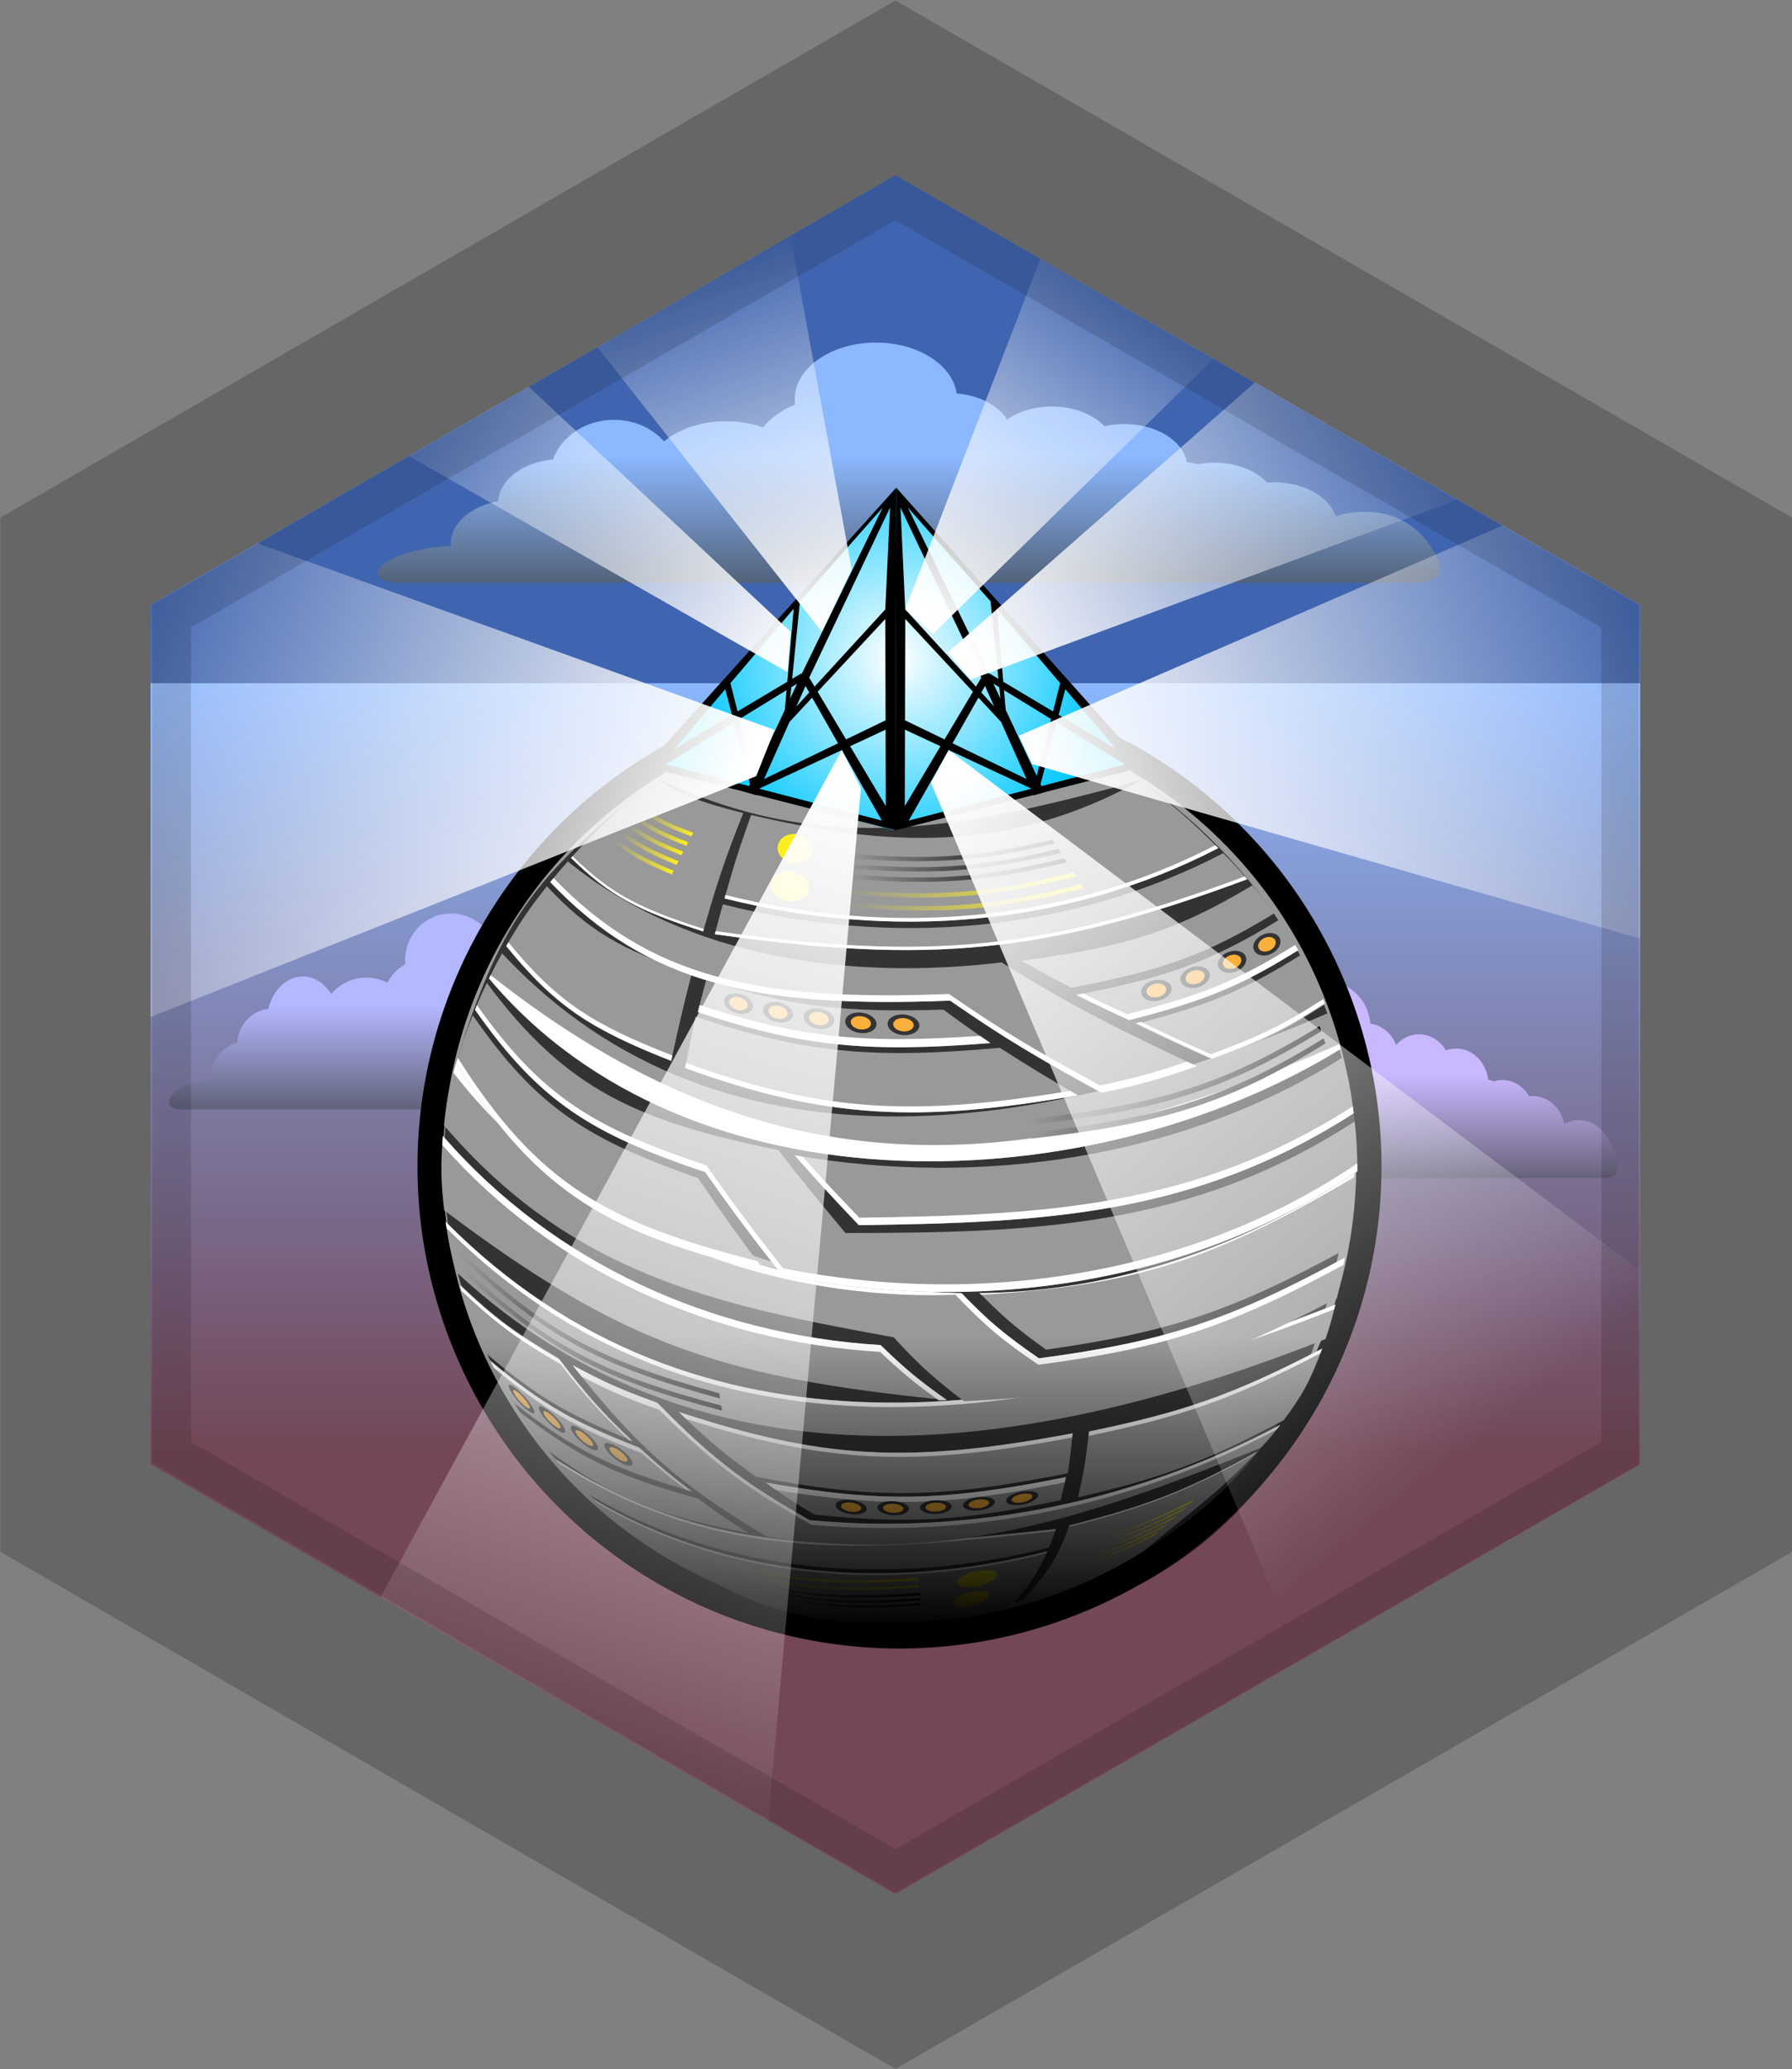 <?xml version="1.0" encoding="utf-8"?>
<!-- Generator: Adobe Illustrator 14.0.0, SVG Export Plug-In . SVG Version: 6.00 Build 43363)  -->
<!DOCTYPE svg PUBLIC "-//W3C//DTD SVG 1.1//EN" "http://www.w3.org/Graphics/SVG/1.1/DTD/svg11.dtd">
<svg version="1.1" id="Layer_1" xmlns="http://www.w3.org/2000/svg" xmlns:xlink="http://www.w3.org/1999/xlink" x="0px" y="0px"
	 width="110.913px" height="128.047px" viewBox="0 0 110.913 128.047" enable-background="new 0 0 110.913 128.047"
	 xml:space="preserve">
<rect x="0" y="0" width="110.913" height="128.047" fill="#808080" stroke="none"/>
<g>
	<polygon fill="#4065B0" points="101.52,90.631 101.52,37.43 55.42,10.831 9.319,37.43 9.319,90.631 55.42,117.23 	"/>
</g>
<linearGradient id="SVGID_1_" gradientUnits="userSpaceOnUse" x1="55.419" y1="41.531" x2="55.419" y2="89.805">
	<stop  offset="0" style="stop-color:#8BB8FF"/>
	<stop  offset="1" style="stop-color:#734757"/>
</linearGradient>
<polygon fill="url(#SVGID_1_)" points="9.319,42.281 9.319,90.631 55.42,117.23 101.52,90.631 101.52,42.281 "/>
<g>
	<linearGradient id="SVGID_2_" gradientUnits="userSpaceOnUse" x1="56.246" y1="28.191" x2="56.246" y2="40.136">
		<stop  offset="0" style="stop-color:#8BB8FF"/>
		<stop  offset="1" style="stop-color:#363636"/>
	</linearGradient>
	<path fill="url(#SVGID_2_)" d="M24.915,36.073h62.599c2.314,0,1.525-1.433,1.272-1.875c-0.833-1.458-2.19-2.526-4.346-2.526
		c-0.635,0-1.229,0.108-1.759,0.295c-0.002,0-0.004,0-0.005-0.001c-0.398-1.213-1.948-2.119-3.804-2.119
		c-0.151,0-0.298,0.007-0.445,0.019c-0.698-0.744-1.898-1.235-3.266-1.235c-0.357,0-0.703,0.037-1.032,0.1
		c-0.214-0.059-0.438-0.105-0.669-0.136c-0.262-1.331-1.891-2.357-3.864-2.357c-0.433,0-0.848,0.051-1.237,0.142
		c-0.699-0.738-1.896-1.225-3.257-1.225c-1.082,0-2.063,0.309-2.771,0.808c-0.544-0.869-1.716-1.501-3.117-1.616
		c-0.263-1.769-2.401-3.148-5-3.148c-2.777,0-5.029,1.576-5.029,3.519c0,0.109,0.01,0.217,0.023,0.324
		c-0.836,0.33-1.522,0.821-1.975,1.414c-0.688-0.249-1.468-0.391-2.297-0.391c-1.539,0-2.914,0.485-3.837,1.247
		c-0.725-0.812-1.841-1.333-3.097-1.333c-1.769,0-3.266,1.033-3.771,2.458c-1.861,0.167-3.311,1.25-3.397,2.583
		c-1.688,0.302-2.938,1.37-2.938,2.645c0,0.04,0.006,0.079,0.009,0.118C23.41,34.031,21.953,36.115,24.915,36.073z"/>
	<linearGradient id="SVGID_3_" gradientUnits="userSpaceOnUse" x1="29.078" y1="62.232" x2="29.078" y2="71.969">
		<stop  offset="0" style="stop-color:#B3B8FF"/>
		<stop  offset="1" style="stop-color:#363636"/>
	</linearGradient>
	<path fill="url(#SVGID_3_)" d="M11.328,68.656h35.466c1.311,0,0.863-1.168,0.721-1.527c-0.473-1.189-1.241-2.061-2.463-2.061
		c-0.359,0-0.696,0.09-0.996,0.24c-0.001,0-0.002,0-0.002,0c-0.227-0.989-1.104-1.728-2.155-1.728c-0.086,0-0.169,0.007-0.253,0.016
		c-0.395-0.606-1.075-1.007-1.85-1.007c-0.203,0-0.398,0.029-0.585,0.081c-0.122-0.048-0.247-0.085-0.38-0.11
		c-0.147-1.085-1.07-1.922-2.188-1.922c-0.245,0-0.48,0.043-0.701,0.116c-0.396-0.601-1.073-0.998-1.845-0.998
		c-0.613,0-1.169,0.252-1.57,0.658c-0.309-0.708-0.972-1.224-1.766-1.317c-0.148-1.441-1.361-2.566-2.832-2.566
		c-1.574,0-2.85,1.284-2.85,2.869c0,0.088,0.005,0.176,0.013,0.264c-0.474,0.269-0.862,0.668-1.118,1.152
		c-0.391-0.203-0.832-0.318-1.302-0.318c-0.872,0-1.651,0.395-2.174,1.016c-0.411-0.662-1.043-1.087-1.755-1.087
		c-1.002,0-1.85,0.843-2.137,2.003c-1.055,0.137-1.875,1.019-1.924,2.105c-0.957,0.246-1.666,1.117-1.666,2.156
		c0,0.033,0.004,0.064,0.006,0.096C10.476,66.992,9.649,68.691,11.328,68.656z"/>
	<linearGradient id="SVGID_4_" gradientUnits="userSpaceOnUse" x1="83.3" y1="66.481" x2="83.3" y2="76.219">
		<stop  offset="0" style="stop-color:#C9B8FF"/>
		<stop  offset="1" style="stop-color:#363636"/>
	</linearGradient>
	<path fill="url(#SVGID_4_)" d="M67.27,72.906h32.028c1.185,0,0.781-1.168,0.652-1.527c-0.427-1.189-1.121-2.061-2.224-2.061
		c-0.325,0-0.63,0.09-0.9,0.24c-0.001,0-0.002,0-0.002,0c-0.204-0.988-0.997-1.727-1.946-1.727c-0.077,0-0.152,0.006-0.229,0.016
		c-0.356-0.607-0.971-1.008-1.67-1.008c-0.183,0-0.36,0.029-0.528,0.082c-0.109-0.049-0.225-0.086-0.343-0.111
		c-0.134-1.084-0.968-1.922-1.977-1.922c-0.222,0-0.435,0.043-0.634,0.117c-0.357-0.602-0.97-0.999-1.666-0.999
		c-0.554,0-1.056,0.252-1.418,0.659c-0.278-0.709-0.878-1.225-1.595-1.318c-0.134-1.441-1.229-2.566-2.559-2.566
		c-1.421,0-2.573,1.284-2.573,2.869c0,0.088,0.005,0.176,0.013,0.264c-0.427,0.269-0.778,0.668-1.011,1.152
		c-0.352-0.203-0.751-0.318-1.176-0.318c-0.787,0-1.49,0.395-1.963,1.016c-0.37-0.662-0.941-1.086-1.584-1.086
		c-0.904,0-1.671,0.842-1.93,2.002c-0.953,0.137-1.693,1.02-1.738,2.105c-0.863,0.246-1.504,1.117-1.504,2.156
		c0,0.033,0.003,0.064,0.005,0.096C66.5,71.242,65.754,72.941,67.27,72.906z"/>
	<circle cx="55.673" cy="72.184" r="29.834"/>
	<g>
		<circle fill="#999999" cx="55.673" cy="72.096" r="28.269"/>
		<g>
			<g>
				<path fill="#333333" d="M70.701,96.039c-8.652,4.747-19.082,5.626-27.954,1.016c-11.072-5.99-17.587-18.771-14.523-31.262
					c14.438,18.749,36.952,14.926,55.633,6.453C81.886,83.086,80.682,89.816,70.701,96.039z"/>
				<path fill="#999999" d="M65.65,92.836c-6.199,1.311-9.371,1.476-15.234,0.899c-1.187-0.71-1.8-1.104-3.033-1.987
					c7.042,1.236,10.965,1.192,18.589-0.338C65.85,92.011,65.788,92.293,65.65,92.836z"/>
				<path fill="#FFFFFF" d="M65.906,91.733c0.027-0.128,0.041-0.192,0.067-0.323c-7.624,1.53-11.549,1.574-18.591,0.338
					c0.269,0.192,0.403,0.287,0.67,0.471C54.841,93.292,58.598,93.216,65.906,91.733z"/>
				<path fill="#999999" d="M62.771,99.186c-9.008,2.186-14.37,1.439-20.024-2.131c-2.408-1.146-3.695-2.048-6.047-4.281
					c8.479,5.024,18.704,5.621,28.124,3.225C64.235,97.298,63.859,97.883,62.771,99.186z"/>
				<path fill="#FFFFFF" d="M64.767,96.126c-9.315,2.383-19.43,1.81-27.832-3.132c-0.094-0.087-0.141-0.132-0.234-0.221
					c8.479,5.024,18.704,5.621,28.124,3.225C64.801,96.05,64.791,96.074,64.767,96.126z"/>
				<path fill="#999999" d="M64.921,95.774c-9.599,2.424-20.01,1.777-28.619-3.387c-0.794-0.783-1.184-1.204-1.932-2.091
					c10.183,6.549,19.551,5.54,30.979,4.328C65.197,95.1,65.112,95.327,64.921,95.774z"/>
				<path fill="#FFFFFF" d="M65.309,94.748c-11.333,1.221-20.623,2.235-30.744-4.221c-0.078-0.091-0.117-0.139-0.194-0.23
					c10.183,6.549,19.551,5.54,30.979,4.328C65.333,94.674,65.325,94.699,65.309,94.748z"/>
				<path fill="#999999" d="M82.041,82.868c-17.875,7.063-38.294,10.298-53.825-4.169c-0.325-1.213-0.456-1.831-0.634-3.09
					c15.523,15.639,36.663,12.459,55.069,5.124C82.43,81.645,82.311,82.069,82.041,82.868z"/>
				<path fill="#FFFFFF" d="M82.579,81.022c-18.352,7.298-39.4,10.479-54.937-5.011c-0.025-0.16-0.038-0.241-0.061-0.402
					c15.523,15.639,36.663,12.459,55.069,5.124C82.623,80.851,82.608,80.907,82.579,81.022z"/>
				<path fill="#999999" d="M46.338,94.874c-5.648-1.086-8.278-2.125-12.386-5.081c-0.734-0.908-1.087-1.39-1.752-2.389
					c3.732,2.877,6.035,3.956,11.013,5.339C44.486,93.688,45.117,94.113,46.338,94.874z"/>
				<path fill="#999999" d="M42.837,92.303c-4.972-1.435-7.271-2.538-11.006-5.463c-0.646-1.018-0.949-1.55-1.502-2.645
					c3.208,2.698,5.112,3.782,9.237,5.391C40.872,90.778,41.533,91.319,42.837,92.303z"/>
				<path fill="#FFFFFF" d="M42.458,92.191c0.151,0.045,0.228,0.069,0.379,0.113c-1.305-0.983-1.966-1.526-3.271-2.719
					c-4.125-1.608-6.03-2.692-9.237-5.391c0.094,0.186,0.141,0.276,0.237,0.46c3.186,2.646,5.076,3.71,9.171,5.282
					C40.825,90.911,41.372,91.362,42.458,92.191z"/>
				<path fill="#999999" d="M39.125,89.152c-4.013-1.624-5.867-2.703-9.002-5.369c-0.807-1.658-1.155-2.529-1.694-4.328
					c2.221,2.107,3.469,3.027,6.153,4.597C36.31,86.33,37.247,87.348,39.125,89.152z"/>
				<path fill="#FFFFFF" d="M38.891,89.098c0.104,0.043,0.154,0.066,0.258,0.108c-1.879-1.801-2.817-2.817-4.547-5.092
					c-2.683-1.565-3.93-2.484-6.15-4.587c0.044,0.146,0.066,0.216,0.112,0.36c2.215,2.079,3.458,2.986,6.133,4.533
					C36.301,86.493,37.162,87.427,38.891,89.098z"/>
				<path fill="#999999" d="M58.609,86.645c-13.846-1.386-20.026-3.386-31.117-11.747c-0.203-1.807-0.228-2.731-0.078-4.602
					c6.868,7.916,16.702,12.313,27.092,12.943C56.096,84.785,56.94,85.463,58.609,86.645z"/>
				<path fill="#FFFFFF" d="M58.104,86.657c0.201-0.003,0.303-0.008,0.505-0.013c-1.669-1.182-2.514-1.859-4.104-3.405
					c-10.39-0.631-20.224-5.027-27.092-12.943c-0.018,0.223-0.026,0.334-0.039,0.556c6.908,7.849,16.738,12.186,27.101,12.81
					C55.89,85.002,56.632,85.6,58.104,86.657z"/>
				<path fill="#999999" d="M82.749,80.33c-8.894,4.697-13.829,5.947-23.084,6.384c-1.776-1.352-2.682-2.141-4.354-3.958
					c-11.24-2.026-20.007-3.967-27.834-13.118c0.166-1.526,0.31-2.298,0.748-3.845c7.324,9.585,19.073,14.295,30.967,13.895
					c1.936,2.046,3.01,2.919,5.112,4.37c7.66-1.021,11.62-2.254,18.925-6.228C83.058,78.9,82.963,79.396,82.749,80.33z"/>
				<path fill="#FFFFFF" d="M64.304,84.058c-2.103-1.451-3.177-2.324-5.112-4.37c-11.894,0.4-23.644-4.31-30.967-13.895
					c-0.067,0.239-0.1,0.36-0.161,0.599c7.408,9.503,19.187,14.146,31.067,13.734c1.954,2.034,3.033,2.898,5.138,4.331
					c7.645-1.016,11.595-2.238,18.885-6.18c0.03-0.178,0.046-0.266,0.075-0.447C75.924,81.804,71.964,83.036,64.304,84.058z"/>
				<path fill="#999999" d="M70.701,96.039c-2.797,1.621-4.328,2.213-7.392,3.012c1.674-1.901,2.152-2.674,2.882-4.656
					c4.753-1.197,7.148-2.099,11.623-4.553C75.624,92.156,74.254,93.143,70.701,96.039z"/>
				<path fill="#FFFFFF" d="M77.705,89.954c-4.445,2.443-6.824,3.342-11.549,4.537c0.015-0.039,0.021-0.058,0.035-0.097
					c4.753-1.197,7.148-2.099,11.623-4.553C77.771,89.888,77.749,89.908,77.705,89.954z"/>
				<path fill="#999999" d="M79.464,87.88c-4.922,2.619-7.544,3.567-12.749,4.785c0.347-1.413,0.46-2.189,0.694-4.079
					c5.872-1.217,8.842-2.234,14.424-5.13C81.079,85.495,80.619,86.314,79.464,87.88z"/>
				<path fill="#FFFFFF" d="M81.72,83.752c-5.552,2.879-8.504,3.893-14.346,5.109c0.014-0.108,0.021-0.164,0.035-0.275
					c5.872-1.217,8.842-2.234,14.424-5.13C81.789,83.575,81.766,83.635,81.72,83.752z"/>
				<path fill="#999999" d="M83.312,77.289c-7.169,3.931-11.046,5.165-18.566,6.232c-1.835-1.317-2.765-2.093-4.471-3.877
					c9.428-0.489,14.498-1.949,23.583-7.398C83.685,74.497,83.579,75.49,83.312,77.289z"/>
				<path fill="#FFFFFF" d="M60.274,79.645c0.177,0.196,0.267,0.292,0.445,0.482c9.247-0.565,14.191-2.002,23.088-7.273
					c0.02-0.24,0.031-0.361,0.05-0.607C74.772,77.695,69.702,79.155,60.274,79.645z"/>
				<path fill="#999999" d="M66.093,91.168c-7.926,1.591-12.012,1.611-19.294,0.223c-1.92-1.384-2.905-2.18-4.787-4.014
					c8.897,2.923,14.204,3.229,24.378,1.324C66.278,89.777,66.223,90.263,66.093,91.168z"/>
				<path fill="#FFFFFF" d="M42.012,87.377c0.182,0.178,0.273,0.262,0.457,0.435c8.753,2.75,13.938,3.021,23.893,1.148
					c0.011-0.103,0.018-0.154,0.028-0.259C56.216,90.605,50.909,90.3,42.012,87.377z"/>
				<path fill="#999999" d="M78.041,89.598C67.588,93.81,58.96,96.82,47.478,95.108c-4.636-2.813-7.5-4.82-12.038-10.626
					c1.995,1.074,3.05,1.541,5.24,2.326c3.701,3.784,5.788,5.178,9.422,7.264c10.074,0.952,20.207-1.158,29.141-5.898
					C78.795,88.757,78.556,89.039,78.041,89.598z"/>
				<path fill="#FFFFFF" d="M50.103,94.072c-3.635-2.086-5.722-3.479-9.422-7.264c-2.19-0.785-3.245-1.252-5.24-2.326
					c0.222,0.283,0.333,0.427,0.558,0.702c1.837,0.944,2.803,1.355,4.801,2.061c3.731,3.723,5.818,5.083,9.43,7.117
					c9.961,0.9,19.97-1.21,28.794-5.908c0.089-0.111,0.133-0.167,0.22-0.28C70.31,92.914,60.177,95.024,50.103,94.072z"/>
				<path fill="#FCEE21" d="M61.706,97.502c0.089-0.277-0.429-0.396-1.139-0.287s-1.29,0.403-1.313,0.674s0.465,0.417,1.108,0.314
					S61.617,97.779,61.706,97.502z"/>
				<path fill="#FCEE21" d="M61.184,98.779c0.134-0.268-0.279-0.387-0.902-0.287s-1.162,0.372-1.225,0.624s0.317,0.399,0.869,0.315
					S61.05,99.047,61.184,98.779z"/>
				<linearGradient id="SVGID_5_" gradientUnits="userSpaceOnUse" x1="43.804" y1="97.141" x2="56.826" y2="97.141">
					<stop  offset="0" style="stop-color:#999999"/>
					<stop  offset="1" style="stop-color:#FCEE21"/>
				</linearGradient>
				<path fill="url(#SVGID_5_)" d="M44.003,96.523c4.61,1.365,7.331,1.648,12.823,1.277c-0.011-0.059-0.015-0.089-0.025-0.148
					c-5.566,0.368-8.324,0.077-12.997-1.32C43.884,96.409,43.923,96.448,44.003,96.523z"/>
				<linearGradient id="SVGID_6_" gradientUnits="userSpaceOnUse" x1="68.686" y1="93.975" x2="73.903" y2="93.975">
					<stop  offset="0" style="stop-color:#999999"/>
					<stop  offset="1" style="stop-color:#FCEE21"/>
				</linearGradient>
				<path fill="url(#SVGID_6_)" d="M68.686,95.144c2.04-0.724,3.049-1.152,5.016-2.146c0.08-0.076,0.123-0.116,0.202-0.191
					c-1.995,1.004-3.018,1.437-5.086,2.168C68.766,95.041,68.738,95.077,68.686,95.144z"/>
				<linearGradient id="SVGID_7_" gradientUnits="userSpaceOnUse" x1="68.337" y1="94.433" x2="73.384" y2="94.433">
					<stop  offset="0" style="stop-color:#999999"/>
					<stop  offset="1" style="stop-color:#FCEE21"/>
				</linearGradient>
				<path fill="url(#SVGID_7_)" d="M68.337,95.57c1.968-0.704,2.944-1.12,4.84-2.084c0.084-0.077,0.124-0.115,0.207-0.191
					c-1.924,0.976-2.912,1.396-4.908,2.107C68.421,95.469,68.393,95.504,68.337,95.57z"/>
				<linearGradient id="SVGID_8_" gradientUnits="userSpaceOnUse" x1="67.974" y1="94.893" x2="72.847" y2="94.893">
					<stop  offset="0" style="stop-color:#999999"/>
					<stop  offset="1" style="stop-color:#FCEE21"/>
				</linearGradient>
				<path fill="url(#SVGID_8_)" d="M67.974,95.996c1.895-0.682,2.832-1.083,4.654-2.015c0.088-0.078,0.133-0.115,0.219-0.193
					c-1.851,0.944-2.806,1.352-4.729,2.042C68.061,95.897,68.032,95.929,67.974,95.996z"/>
				<linearGradient id="SVGID_9_" gradientUnits="userSpaceOnUse" x1="67.587" y1="95.361" x2="72.277" y2="95.361">
					<stop  offset="0" style="stop-color:#999999"/>
					<stop  offset="1" style="stop-color:#FCEE21"/>
				</linearGradient>
				<path fill="url(#SVGID_9_)" d="M67.587,96.433c1.819-0.656,2.719-1.046,4.466-1.943c0.092-0.08,0.135-0.119,0.225-0.198
					c-1.776,0.911-2.69,1.302-4.539,1.969C67.678,96.327,67.649,96.364,67.587,96.433z"/>
				<linearGradient id="SVGID_10_" gradientUnits="userSpaceOnUse" x1="67.178" y1="95.836" x2="71.689" y2="95.836">
					<stop  offset="0" style="stop-color:#999999"/>
					<stop  offset="1" style="stop-color:#FCEE21"/>
				</linearGradient>
				<path fill="url(#SVGID_10_)" d="M67.178,96.869c1.742-0.629,2.604-1,4.274-1.86c0.096-0.082,0.142-0.125,0.236-0.206
					c-1.7,0.876-2.579,1.254-4.352,1.895C67.272,96.766,67.243,96.8,67.178,96.869z"/>
				<linearGradient id="SVGID_11_" gradientUnits="userSpaceOnUse" x1="44.391" y1="97.627" x2="56.895" y2="97.627">
					<stop  offset="0" style="stop-color:#999999"/>
					<stop  offset="1" style="stop-color:#FCEE21"/>
				</linearGradient>
				<path fill="url(#SVGID_11_)" d="M44.592,97.053c4.419,1.278,7.033,1.541,12.304,1.168c-0.009-0.057-0.013-0.081-0.021-0.139
					c-5.347,0.374-7.998,0.103-12.483-1.204C44.471,96.95,44.512,96.982,44.592,97.053z"/>
				<linearGradient id="SVGID_12_" gradientUnits="userSpaceOnUse" x1="45.109" y1="98.182" x2="56.956" y2="98.182">
					<stop  offset="0" style="stop-color:#999999"/>
					<stop  offset="1" style="stop-color:#000000"/>
				</linearGradient>
				<path fill="url(#SVGID_12_)" d="M45.309,97.653c4.179,1.184,6.656,1.426,11.647,1.063c-0.006-0.054-0.006-0.081-0.013-0.136
					c-5.07,0.367-7.587,0.119-11.834-1.089C45.189,97.557,45.229,97.59,45.309,97.653z"/>
				<linearGradient id="SVGID_13_" gradientUnits="userSpaceOnUse" x1="45.585" y1="98.524" x2="56.982" y2="98.524">
					<stop  offset="0" style="stop-color:#999999"/>
					<stop  offset="1" style="stop-color:#000000"/>
				</linearGradient>
				<path fill="url(#SVGID_13_)" d="M45.784,98.021c4.014,1.128,6.397,1.36,11.199,1.012c-0.004-0.053-0.004-0.08-0.008-0.133
					c-4.881,0.355-7.306,0.118-11.39-1.032C45.665,97.929,45.705,97.961,45.784,98.021z"/>
				<linearGradient id="SVGID_14_" gradientUnits="userSpaceOnUse" x1="46.058" y1="98.85" x2="56.998" y2="98.85">
					<stop  offset="0" style="stop-color:#999999"/>
					<stop  offset="1" style="stop-color:#000000"/>
				</linearGradient>
				<path fill="url(#SVGID_14_)" d="M46.254,98.359c3.846,1.081,6.136,1.31,10.744,0.983c-0.001-0.051-0.002-0.076-0.004-0.128
					c-4.689,0.336-7.02,0.106-10.937-0.994C46.136,98.277,46.176,98.305,46.254,98.359z"/>
				<linearGradient id="SVGID_15_" gradientUnits="userSpaceOnUse" x1="28.605" y1="82.822" x2="44.696" y2="82.822">
					<stop  offset="0" style="stop-color:#999999"/>
					<stop  offset="1" style="stop-color:#000000"/>
				</linearGradient>
				<path fill="url(#SVGID_15_)" d="M28.706,78.771c5.259,4.88,8.67,6.606,15.99,8.529c-0.023-0.124-0.034-0.188-0.056-0.314
					c-7.345-1.954-10.767-3.701-16.036-8.642C28.645,78.516,28.664,78.602,28.706,78.771z"/>
				<linearGradient id="SVGID_16_" gradientUnits="userSpaceOnUse" x1="28.388" y1="81.93" x2="44.569" y2="81.93">
					<stop  offset="0" style="stop-color:#999999"/>
					<stop  offset="1" style="stop-color:#000000"/>
				</linearGradient>
				<path fill="url(#SVGID_16_)" d="M28.475,77.746c5.281,5.025,8.716,6.803,16.094,8.8c-0.02-0.128-0.029-0.19-0.047-0.319
					c-7.4-2.027-10.845-3.827-16.134-8.912C28.421,77.488,28.439,77.573,28.475,77.746z"/>
				<path fill="#333333" d="M31.611,86.097c0.241,0.415,0.735,0.966,1.102,1.228l0,0c0.367,0.262,0.478,0.151,0.247-0.245l0,0
					c-0.23-0.396-0.725-0.943-1.102-1.224l0,0C31.481,85.575,31.37,85.682,31.611,86.097L31.611,86.097z"/>
				<path fill="#FBB03B" d="M31.844,86.275c0.155,0.267,0.475,0.623,0.713,0.795l0,0c0.239,0.172,0.311,0.102,0.16-0.157l0,0
					c-0.151-0.259-0.471-0.614-0.714-0.794l0,0C31.76,85.939,31.688,86.009,31.844,86.275L31.844,86.275z"/>
				<path fill="#333333" d="M33.452,87.411c0.227,0.39,0.729,0.899,1.121,1.136l0,0c0.391,0.236,0.534,0.123,0.318-0.249l0,0
					c-0.216-0.372-0.718-0.878-1.12-1.132l0,0C33.368,86.912,33.225,87.021,33.452,87.411L33.452,87.411z"/>
				<path fill="#FBB03B" d="M33.701,87.573c0.146,0.25,0.471,0.578,0.726,0.733l0,0c0.255,0.155,0.346,0.083,0.205-0.16l0,0
					c-0.141-0.243-0.465-0.57-0.725-0.732l0,0C33.648,87.252,33.555,87.323,33.701,87.573L33.701,87.573z"/>
				<path fill="#333333" d="M35.414,88.596c0.211,0.366,0.719,0.835,1.132,1.046l0,0c0.414,0.211,0.588,0.098,0.388-0.252l0,0
					c-0.2-0.35-0.708-0.816-1.133-1.043l0,0C35.376,88.12,35.202,88.229,35.414,88.596L35.414,88.596z"/>
				<path fill="#FBB03B" d="M35.678,88.739c0.136,0.235,0.464,0.541,0.733,0.68l0,0c0.27,0.139,0.382,0.065,0.251-0.163l0,0
					c-0.131-0.229-0.459-0.53-0.734-0.676l0,0C35.654,88.435,35.542,88.504,35.678,88.739L35.678,88.739z"/>
				<path fill="#333333" d="M37.485,89.652c0.195,0.345,0.706,0.776,1.14,0.961l0,0c0.434,0.185,0.639,0.064,0.457-0.265l0,0
					c-0.183-0.329-0.693-0.757-1.14-0.956l0,0C37.495,89.193,37.29,89.308,37.485,89.652L37.485,89.652z"/>
				<path fill="#FBB03B" d="M37.763,89.78c0.125,0.222,0.457,0.5,0.739,0.621l0,0c0.283,0.121,0.415,0.046,0.295-0.169l0,0
					c-0.12-0.215-0.451-0.491-0.739-0.619l0,0C37.77,89.485,37.638,89.559,37.763,89.78L37.763,89.78z"/>
				<path fill="#333333" d="M51.727,93.212c0.08,0.252,0.566,0.48,1.085,0.505l0,0c0.519,0.024,0.888-0.157,0.824-0.402l0,0
					c-0.064-0.245-0.551-0.467-1.086-0.498l0,0C52.015,92.785,51.646,92.96,51.727,93.212L51.727,93.212z"/>
				<path fill="#FBB03B" d="M52.062,93.236c0.05,0.162,0.365,0.31,0.703,0.326l0,0c0.338,0.017,0.577-0.101,0.534-0.261l0,0
					c-0.043-0.16-0.359-0.302-0.704-0.321l0,0C52.249,92.961,52.012,93.074,52.062,93.236L52.062,93.236z"/>
				<path fill="#333333" d="M54.317,93.333c0.059,0.243,0.529,0.441,1.056,0.438l0,0c0.526-0.003,0.921-0.199,0.879-0.437l0,0
					c-0.042-0.237-0.516-0.432-1.059-0.435l0,0C54.651,92.897,54.259,93.09,54.317,93.333L54.317,93.333z"/>
				<path fill="#FBB03B" d="M54.656,93.34c0.036,0.157,0.342,0.284,0.686,0.283l0,0c0.343-0.001,0.598-0.129,0.568-0.283l0,0
					c-0.029-0.154-0.336-0.28-0.686-0.281l0,0C54.875,93.058,54.62,93.183,54.656,93.34L54.656,93.34z"/>
				<path fill="#333333" d="M56.943,93.313c0.036,0.235,0.497,0.406,1.029,0.376l0,0c0.532-0.03,0.948-0.246,0.929-0.478l0,0
					c-0.02-0.231-0.481-0.393-1.03-0.366l0,0C57.322,92.872,56.907,93.078,56.943,93.313L56.943,93.313z"/>
				<path fill="#FBB03B" d="M57.285,93.302c0.021,0.152,0.322,0.263,0.669,0.243l0,0c0.347-0.02,0.616-0.16,0.602-0.311l0,0
					c-0.015-0.15-0.314-0.256-0.668-0.238l0,0C57.534,93.014,57.264,93.149,57.285,93.302L57.285,93.302z"/>
				<path fill="#333333" d="M59.599,93.158c0.014,0.23,0.459,0.373,0.995,0.314l0,0c0.536-0.059,0.976-0.293,0.979-0.521l0,0
					c0.003-0.228-0.445-0.363-0.998-0.308l0,0C60.021,92.7,59.585,92.928,59.599,93.158L59.599,93.158z"/>
				<path fill="#FBB03B" d="M59.944,93.128c0.007,0.148,0.297,0.24,0.646,0.203l0,0c0.35-0.037,0.634-0.191,0.634-0.339l0,0
					c0-0.147-0.29-0.233-0.646-0.197l0,0C60.222,92.831,59.938,92.979,59.944,93.128L59.944,93.128z"/>
				<path fill="#333333" d="M62.271,92.859c-0.009,0.227,0.421,0.344,0.959,0.257l0,0c0.538-0.087,0.997-0.342,1.022-0.566l0,0
					c0.025-0.225-0.405-0.334-0.961-0.249l0,0C62.736,92.386,62.28,92.633,62.271,92.859L62.271,92.859z"/>
				<path fill="#FBB03B" d="M62.619,92.812c-0.008,0.146,0.272,0.222,0.623,0.166l0,0c0.351-0.056,0.648-0.223,0.663-0.368l0,0
					c0.015-0.146-0.266-0.218-0.624-0.162l0,0C62.923,92.503,62.627,92.665,62.619,92.812L62.619,92.812z"/>
			</g>
		</g>
		<g>
			<g>
				<path fill="#333333" d="M40.642,48.154c10.551,5.036,19.198,3.034,29.952,0.141c7.959,5.666,13.363,14.189,13.414,24.191
					c-18.854,12.638-40.744,8.7-55.784-6.693C31.133,56.28,33.55,53.908,40.642,48.154z"/>
				<path fill="#999999" d="M43.707,60.647c5.312,1.66,8.51,2.021,14.687,1.833c1.126,0.836,1.712,1.251,2.91,2.068
					c-7.538,0.602-11.596,0.246-18.113-1.914C43.396,61.826,43.5,61.429,43.707,60.647z"/>
				<path fill="#FFFFFF" d="M43.302,62.195c-0.045,0.175-0.067,0.263-0.112,0.439c6.517,2.16,10.576,2.516,18.113,1.914
					c-0.261-0.178-0.392-0.266-0.649-0.445C53.414,64.603,49.552,64.24,43.302,62.195z"/>
				<path fill="#999999" d="M46.492,50.433c8.284,1.943,15.863,2.448,24.102-2.138c2.012,1.546,3.001,2.372,4.812,4.189
					c-9.441,4.897-20.328,5.688-30.563,3.113C45.445,53.466,45.767,52.447,46.492,50.433z"/>
				<path fill="#FFFFFF" d="M44.902,55.387c10.156,2.54,20.953,1.767,30.324-3.083c0.072,0.072,0.107,0.108,0.18,0.181
					c-9.441,4.897-20.328,5.688-30.563,3.113C44.866,55.513,44.878,55.471,44.902,55.387z"/>
				<path fill="#999999" d="M44.74,55.963c10.374,2.63,21.412,1.815,30.974-3.167c0.61,0.627,0.908,0.949,1.481,1.614
					c-12.486,4.654-19.763,5.268-32.95,3.404C44.438,57.063,44.536,56.693,44.74,55.963z"/>
				<path fill="#FFFFFF" d="M44.294,57.62c13.1,1.843,20.345,1.232,32.751-3.382c0.06,0.069,0.091,0.104,0.15,0.173
					c-12.486,4.654-19.763,5.268-32.95,3.404C44.265,57.736,44.274,57.697,44.294,57.62z"/>
				<path fill="#999999" d="M31.076,58.995c13.914,14.922,34.792,10.771,51.161,3.682c0.333,0.865,0.484,1.312,0.745,2.231
					c-15.27,9.415-40.271,10.482-52.715-4.36C30.577,59.91,30.739,59.599,31.076,58.995z"/>
				<path fill="#FFFFFF" d="M30.367,60.344c17.166,13.587,32.964,12.892,52.529,4.27c0.034,0.117,0.052,0.177,0.085,0.295
					c-15.27,9.415-40.271,10.482-52.715-4.36C30.306,60.466,30.327,60.425,30.367,60.344z"/>
				<path fill="#999999" d="M63.242,59.456c6.28-0.852,9.458-1.772,14.273-4.669c0.563,0.674,0.833,1.02,1.352,1.735
					c-4.288,2.623-7.012,3.545-12.566,4.604C65.05,60.476,64.434,60.142,63.242,59.456z"/>
				<path fill="#999999" d="M66.624,61.567c5.543-1.082,8.257-2.014,12.533-4.639c0.507,0.725,0.748,1.099,1.201,1.869
					c-3.631,2.269-5.846,3.142-10.472,4.333C68.57,62.525,67.912,62.212,66.624,61.567z"/>
				<path fill="#FFFFFF" d="M67.047,61.482c-0.169,0.035-0.254,0.052-0.423,0.085c1.289,0.646,1.946,0.958,3.263,1.562
					c4.626-1.19,6.841-2.064,10.472-4.333c-0.077-0.131-0.116-0.195-0.194-0.325c-3.611,2.25-5.811,3.114-10.404,4.292
					C68.667,62.266,68.12,62.01,67.047,61.482z"/>
				<path fill="#999999" d="M70.329,63.369c4.503-1.197,6.653-2.061,10.198-4.282c0.667,1.167,0.97,1.775,1.495,3.054
					c-2.504,1.616-3.938,2.307-6.981,3.43C73.184,64.729,72.225,64.29,70.329,63.369z"/>
				<path fill="#FFFFFF" d="M70.602,63.238c-0.116,0.032-0.176,0.047-0.293,0.078c1.896,0.92,2.859,1.359,4.718,2.199
					c3.041-1.122,4.473-1.811,6.976-3.426c-0.043-0.103-0.064-0.156-0.108-0.258c-2.496,1.606-3.924,2.293-6.954,3.408
					C73.227,64.474,72.345,64.073,70.602,63.238z"/>
				<path fill="#999999" d="M49.183,71.493c11.515,1.984,23.96,0.212,33.939-6.064c0.347,1.328,0.481,2.018,0.662,3.464
					c-9.885,6.363-19.272,6.771-30.628,6.926C51.511,74.087,50.704,73.218,49.183,71.493z"/>
				<path fill="#FFFFFF" d="M49.673,71.582c-0.196-0.033-0.294-0.054-0.49-0.089c1.521,1.725,2.329,2.594,3.974,4.325
					c11.355-0.154,20.743-0.563,30.628-6.926c-0.021-0.172-0.033-0.256-0.057-0.426c-9.861,6.313-19.226,6.729-30.54,6.891
					C51.738,73.846,51.026,73.09,49.673,71.582z"/>
				<path fill="#999999" d="M30.132,60.828c4.895,6.569,9.183,8.524,18.04,10.344c1.577,2.028,2.429,3.06,4.159,5.133
					c11.699-0.012,21.325-0.316,31.514-6.901c0.127,1.191,0.16,1.808,0.163,3.083c-10.29,7.005-23.521,8.906-35.597,6.438
					c-2.007-2.575-2.985-3.863-4.76-6.388c-6.983-2.349-10.208-4.284-14.251-10.05C29.68,61.804,29.826,61.473,30.132,60.828z"/>
				<path fill="#FFFFFF" d="M43.651,72.536c1.775,2.524,2.753,3.813,4.76,6.388c12.075,2.469,25.307,0.567,35.597-6.438
					c0-0.197-0.001-0.294-0.005-0.489c-10.284,6.978-23.47,8.907-35.539,6.489c-2.006-2.572-2.982-3.854-4.748-6.371
					c-6.954-2.316-10.166-4.229-14.196-9.917c-0.048,0.115-0.073,0.172-0.12,0.288C33.443,68.252,36.668,70.188,43.651,72.536z"/>
				<path fill="#999999" d="M40.642,48.154c1.425,1,2.607,1.468,5.361,2.16c-1.124,2.82-1.599,4.245-2.481,7.329
					c-4.008-1.282-5.789-2.202-8.181-4.555C37.223,51.013,38.282,50.069,40.642,48.154z"/>
				<path fill="#FFFFFF" d="M35.435,52.987c2.376,2.326,4.144,3.236,8.13,4.505c-0.018,0.061-0.025,0.091-0.043,0.151
					c-4.008-1.282-5.789-2.202-8.181-4.555C35.378,53.047,35.397,53.028,35.435,52.987z"/>
				<path fill="#999999" d="M33.85,54.848c2.653,2.824,4.601,3.901,8.964,5.401c-0.53,2.056-0.778,3.126-1.271,5.403
					c-4.942-1.949-7.162-3.348-10.211-7.107C32.246,56.969,32.749,56.24,33.85,54.848z"/>
				<path fill="#FFFFFF" d="M31.467,58.314c3.03,3.703,5.236,5.084,10.149,7.005c-0.029,0.133-0.044,0.199-0.073,0.333
					c-4.942-1.949-7.162-3.348-10.211-7.107C31.386,58.453,31.413,58.406,31.467,58.314z"/>
				<path fill="#999999" d="M29.261,62.829c3.973,5.736,7.117,7.682,13.95,10.084c1.543,2.275,2.384,3.434,4.112,5.76
					c-9.423-2.3-14.008-4.688-19.099-12.88C28.604,64.548,28.812,63.958,29.261,62.829z"/>
				<path fill="#FFFFFF" d="M47.323,78.673c-0.179-0.252-0.268-0.378-0.445-0.63c-9.148-2.33-13.569-4.678-18.547-12.589
					c-0.042,0.135-0.064,0.202-0.106,0.339C33.315,73.984,37.9,76.373,47.323,78.673z"/>
				<path fill="#999999" d="M43.049,62.916c6.765,2.276,11.014,2.63,18.836,1.927c1.884,1.21,2.867,1.8,4.832,2.94
					c-9.812,1.707-15.597,1.481-24.32-1.691C42.655,64.782,42.784,64.149,43.049,62.916z"/>
				<path fill="#FFFFFF" d="M66.717,67.783c-0.19-0.11-0.284-0.166-0.475-0.277c-9.627,1.593-15.253,1.349-23.783-1.73
					c-0.025,0.126-0.038,0.189-0.063,0.316C51.12,69.265,56.905,69.49,66.717,67.783z"/>
				<path fill="#999999" d="M35.144,53.308c7.475,6.059,17.551,7.363,26.848,6.248c4.497,2.81,7.201,4.113,12.076,6.425
					c-2.26,0.798-3.453,1.129-5.887,1.649c-3.9-2.137-5.901-3.297-9.376-5.706c-11.865,0.474-18.708-0.979-24.748-7.337
					C34.479,54.066,34.696,53.81,35.144,53.308z"/>
				<path fill="#FFFFFF" d="M58.806,61.924c3.475,2.409,5.476,3.569,9.376,5.706c2.434-0.521,3.627-0.852,5.887-1.649
					c-0.238-0.113-0.359-0.169-0.599-0.283c-2.077,0.704-3.163,0.999-5.382,1.472c-3.904-2.117-5.9-3.268-9.354-5.659
					c-11.745,0.467-18.512-0.971-24.471-7.175c-0.083,0.1-0.125,0.151-0.206,0.252C40.098,60.944,46.941,62.398,58.806,61.924z"/>
				<path fill="#FCEE21" d="M47.701,54.634c-0.089,0.496,0.379,1.01,1.06,1.121s1.276-0.234,1.313-0.742s-0.457-0.98-1.085-1.079
					S47.79,54.138,47.701,54.634z"/>
				<path fill="#FCEE21" d="M48.14,52.33c-0.098,0.483,0.309,0.97,0.921,1.065s1.155-0.246,1.198-0.74s-0.384-0.948-0.941-1.033
					S48.238,51.847,48.14,52.33z"/>
				<linearGradient id="SVGID_17_" gradientUnits="userSpaceOnUse" x1="52.499" y1="55.535" x2="67.062" y2="55.535">
					<stop  offset="0" style="stop-color:#999999"/>
					<stop  offset="1" style="stop-color:#FCEE21"/>
				</linearGradient>
				<path fill="url(#SVGID_17_)" d="M66.908,54.718c-5.544,1.399-8.752,1.581-14.409,1.155c0.003,0.11,0.005,0.165,0.009,0.275
					c5.719,0.431,8.958,0.243,14.555-1.177C67.001,54.87,66.97,54.819,66.908,54.718z"/>
				<linearGradient id="SVGID_18_" gradientUnits="userSpaceOnUse" x1="38.07" y1="53.071" x2="41.695" y2="53.071">
					<stop  offset="0" style="stop-color:#999999"/>
					<stop  offset="1" style="stop-color:#FCEE21"/>
				</linearGradient>
				<path fill="url(#SVGID_18_)" d="M41.695,53.886c-1.569-0.648-2.277-1.023-3.465-1.862c-0.064,0.076-0.096,0.115-0.16,0.191
					c1.205,0.859,1.924,1.242,3.513,1.904C41.628,54.026,41.649,53.979,41.695,53.886z"/>
				<linearGradient id="SVGID_19_" gradientUnits="userSpaceOnUse" x1="38.48" y1="52.532" x2="41.991" y2="52.532">
					<stop  offset="0" style="stop-color:#999999"/>
					<stop  offset="1" style="stop-color:#FCEE21"/>
				</linearGradient>
				<path fill="url(#SVGID_19_)" d="M41.991,53.292c-1.519-0.613-2.203-0.966-3.347-1.752c-0.065,0.075-0.099,0.112-0.164,0.188
					c1.161,0.807,1.856,1.169,3.395,1.796C41.921,53.431,41.945,53.385,41.991,53.292z"/>
				<linearGradient id="SVGID_20_" gradientUnits="userSpaceOnUse" x1="38.899" y1="51.995" x2="42.292" y2="51.995">
					<stop  offset="0" style="stop-color:#999999"/>
					<stop  offset="1" style="stop-color:#FCEE21"/>
				</linearGradient>
				<path fill="url(#SVGID_20_)" d="M42.292,52.702c-1.467-0.578-2.127-0.909-3.226-1.645c-0.066,0.075-0.101,0.114-0.167,0.189
					c1.117,0.755,1.787,1.095,3.274,1.686C42.22,52.841,42.245,52.794,42.292,52.702z"/>
				<linearGradient id="SVGID_21_" gradientUnits="userSpaceOnUse" x1="39.327" y1="51.463" x2="42.599" y2="51.463">
					<stop  offset="0" style="stop-color:#999999"/>
					<stop  offset="1" style="stop-color:#FCEE21"/>
				</linearGradient>
				<path fill="url(#SVGID_21_)" d="M42.599,52.118c-1.415-0.543-2.05-0.854-3.103-1.538c-0.068,0.074-0.102,0.112-0.169,0.187
					c1.071,0.704,1.717,1.023,3.152,1.58C42.527,52.255,42.55,52.209,42.599,52.118z"/>
				<linearGradient id="SVGID_22_" gradientUnits="userSpaceOnUse" x1="39.762" y1="50.934" x2="42.912" y2="50.934">
					<stop  offset="0" style="stop-color:#999999"/>
					<stop  offset="1" style="stop-color:#FCEE21"/>
				</linearGradient>
				<path fill="url(#SVGID_22_)" d="M42.912,51.537c-1.362-0.509-1.972-0.799-2.979-1.432c-0.069,0.074-0.103,0.111-0.171,0.186
					c1.024,0.653,1.644,0.95,3.026,1.472C42.838,51.671,42.863,51.627,42.912,51.537z"/>
				<linearGradient id="SVGID_23_" gradientUnits="userSpaceOnUse" x1="52.475" y1="54.768" x2="66.607" y2="54.768">
					<stop  offset="0" style="stop-color:#999999"/>
					<stop  offset="1" style="stop-color:#FCEE21"/>
				</linearGradient>
				<path fill="url(#SVGID_23_)" d="M66.453,53.989c-5.388,1.337-8.502,1.497-13.979,1.083c0.003,0.109,0.005,0.163,0.009,0.272
					c5.539,0.417,8.683,0.25,14.124-1.108C66.545,54.137,66.516,54.088,66.453,53.989z"/>
				<linearGradient id="SVGID_24_" gradientUnits="userSpaceOnUse" x1="52.447" y1="53.842" x2="66.043" y2="53.842">
					<stop  offset="0" style="stop-color:#999999"/>
					<stop  offset="1" style="stop-color:#000000"/>
				</linearGradient>
				<path fill="url(#SVGID_24_)" d="M65.885,53.111c-5.192,1.259-8.187,1.392-13.438,0.993c0.003,0.107,0.005,0.161,0.008,0.269
					c5.314,0.402,8.341,0.263,13.588-1.019C65.979,53.256,65.948,53.208,65.885,53.111z"/>
				<linearGradient id="SVGID_25_" gradientUnits="userSpaceOnUse" x1="52.431" y1="53.234" x2="65.662" y2="53.234">
					<stop  offset="0" style="stop-color:#999999"/>
					<stop  offset="1" style="stop-color:#000000"/>
				</linearGradient>
				<path fill="url(#SVGID_25_)" d="M65.5,52.535c-5.06,1.206-7.972,1.32-13.069,0.929c0.003,0.106,0.003,0.161,0.006,0.268
					c5.162,0.394,8.11,0.272,13.226-0.956C65.598,52.68,65.564,52.631,65.5,52.535z"/>
				<linearGradient id="SVGID_26_" gradientUnits="userSpaceOnUse" x1="52.415" y1="52.632" x2="65.276" y2="52.632">
					<stop  offset="0" style="stop-color:#999999"/>
					<stop  offset="1" style="stop-color:#000000"/>
				</linearGradient>
				<path fill="url(#SVGID_26_)" d="M65.112,51.967c-4.924,1.152-7.755,1.246-12.697,0.863c0.002,0.106,0.003,0.158,0.006,0.264
					c5.008,0.386,7.875,0.284,12.855-0.891C65.212,52.108,65.178,52.062,65.112,51.967z"/>
				<linearGradient id="SVGID_27_" gradientUnits="userSpaceOnUse" x1="63.709" y1="66.557" x2="81.779" y2="66.557">
					<stop  offset="0" style="stop-color:#999999"/>
					<stop  offset="1" style="stop-color:#000000"/>
				</linearGradient>
				<path fill="url(#SVGID_27_)" d="M81.672,63.499c-5.956,3.649-10.005,4.863-17.963,5.763c0.017,0.14,0.023,0.211,0.039,0.352
					c7.993-0.904,12.059-2.129,18.031-5.8C81.736,63.688,81.717,63.624,81.672,63.499z"/>
				<linearGradient id="SVGID_28_" gradientUnits="userSpaceOnUse" x1="63.801" y1="67.357" x2="82.031" y2="67.357">
					<stop  offset="0" style="stop-color:#999999"/>
					<stop  offset="1" style="stop-color:#000000"/>
				</linearGradient>
				<path fill="url(#SVGID_28_)" d="M81.929,64.254c-5.996,3.701-10.087,4.94-18.128,5.851c0.015,0.142,0.023,0.213,0.038,0.355
					c8.074-0.915,12.182-2.163,18.192-5.886C81.991,64.445,81.97,64.382,81.929,64.254z"/>
				<path fill="#333333" d="M79.177,58.001c-0.191-0.301-0.684-0.345-1.104-0.115l0,0c-0.42,0.23-0.617,0.655-0.435,0.964l0,0
					c0.183,0.309,0.682,0.378,1.111,0.14l0,0C79.18,58.752,79.368,58.302,79.177,58.001L79.177,58.001z"/>
				<path fill="#FBB03B" d="M78.914,58.155c-0.123-0.196-0.444-0.227-0.718-0.077l0,0c-0.273,0.15-0.4,0.429-0.281,0.628l0,0
					c0.119,0.199,0.442,0.241,0.72,0.088l0,0C78.912,58.641,79.037,58.351,78.914,58.155L78.914,58.155z"/>
				<path fill="#333333" d="M77.075,59.134c-0.179-0.311-0.684-0.386-1.132-0.182l0,0c-0.448,0.204-0.681,0.616-0.512,0.934l0,0
					c0.169,0.318,0.683,0.417,1.142,0.207l0,0C77.032,59.881,77.254,59.445,77.075,59.134L77.075,59.134z"/>
				<path fill="#FBB03B" d="M76.791,59.271c-0.115-0.202-0.442-0.253-0.734-0.12l0,0c-0.292,0.133-0.441,0.402-0.331,0.607l0,0
					c0.11,0.205,0.443,0.267,0.739,0.131l0,0C76.761,59.754,76.906,59.474,76.791,59.271L76.791,59.271z"/>
				<path fill="#333333" d="M74.833,60.135c-0.165-0.32-0.678-0.424-1.15-0.246l0,0c-0.473,0.178-0.736,0.575-0.583,0.902l0,0
					c0.153,0.327,0.676,0.455,1.16,0.271l0,0C74.744,60.877,74.998,60.455,74.833,60.135L74.833,60.135z"/>
				<path fill="#FBB03B" d="M74.531,60.254c-0.105-0.208-0.439-0.276-0.747-0.161l0,0c-0.308,0.116-0.474,0.375-0.373,0.586l0,0
					c0.101,0.211,0.437,0.292,0.749,0.173l0,0C74.473,60.734,74.637,60.463,74.531,60.254L74.531,60.254z"/>
				<path fill="#333333" d="M72.472,61.004c-0.149-0.329-0.67-0.459-1.163-0.309l0,0c-0.493,0.151-0.781,0.532-0.645,0.866l0,0
					c0.137,0.334,0.659,0.492,1.164,0.335l0,0C72.333,61.74,72.621,61.333,72.472,61.004L72.472,61.004z"/>
				<path fill="#FBB03B" d="M72.156,61.108c-0.096-0.214-0.43-0.303-0.751-0.205l0,0c-0.321,0.099-0.51,0.35-0.42,0.566l0,0
					c0.09,0.216,0.429,0.314,0.755,0.213l0,0C72.066,61.582,72.252,61.322,72.156,61.108L72.156,61.108z"/>
				<path fill="#333333" d="M56.899,63.424c-0.036-0.354-0.503-0.637-1.036-0.647l0,0c-0.533-0.01-0.945,0.256-0.923,0.608l0,0
					c0.021,0.353,0.479,0.662,1.027,0.673l0,0C56.516,64.069,56.936,63.777,56.899,63.424L56.899,63.424z"/>
				<path fill="#FBB03B" d="M56.552,63.423c-0.021-0.229-0.321-0.415-0.669-0.422l0,0c-0.347-0.007-0.615,0.168-0.6,0.396l0,0
					c0.016,0.229,0.314,0.426,0.668,0.433l0,0C56.305,63.837,56.573,63.652,56.552,63.423L56.552,63.423z"/>
				<path fill="#333333" d="M54.25,63.354c-0.016-0.352-0.459-0.656-0.986-0.694l0,0c-0.526-0.038-0.95,0.204-0.949,0.554l0,0
					c0.001,0.35,0.437,0.679,0.978,0.719l0,0C53.834,63.972,54.266,63.706,54.25,63.354L54.25,63.354z"/>
				<path fill="#FBB03B" d="M53.906,63.335c-0.009-0.228-0.294-0.427-0.637-0.452l0,0c-0.343-0.024-0.618,0.134-0.616,0.361l0,0
					c0.002,0.227,0.286,0.437,0.635,0.462l0,0C53.638,63.732,53.915,63.563,53.906,63.335L53.906,63.335z"/>
				<path fill="#333333" d="M51.636,63.147c0.004-0.349-0.414-0.672-0.93-0.737l0,0c-0.516-0.064-0.946,0.151-0.965,0.496l0,0
					c-0.02,0.345,0.391,0.693,0.921,0.762l0,0C51.193,63.736,51.631,63.496,51.636,63.147L51.636,63.147z"/>
				<path fill="#FBB03B" d="M51.299,63.11c0.005-0.226-0.266-0.438-0.602-0.48l0,0c-0.336-0.042-0.614,0.1-0.625,0.324l0,0
					c-0.011,0.224,0.255,0.447,0.598,0.491l0,0C51.012,63.488,51.294,63.335,51.299,63.11L51.299,63.11z"/>
				<path fill="#333333" d="M49.08,62.802c0.025-0.343-0.368-0.684-0.869-0.776l0,0c-0.501-0.092-0.934,0.095-0.974,0.432l0,0
					c-0.04,0.337,0.34,0.704,0.855,0.802l0,0C48.608,63.357,49.055,63.146,49.08,62.802L49.08,62.802z"/>
				<path fill="#FBB03B" d="M48.75,62.747c0.018-0.222-0.233-0.446-0.56-0.506l0,0c-0.326-0.06-0.608,0.064-0.632,0.284l0,0
					c-0.024,0.219,0.223,0.454,0.555,0.517l0,0C48.446,63.104,48.732,62.969,48.75,62.747L48.75,62.747z"/>
				<path fill="#333333" d="M46.596,62.318c0.045-0.335-0.315-0.691-0.798-0.811l0,0c-0.482-0.12-0.915,0.036-0.975,0.364l0,0
					c-0.06,0.328,0.287,0.71,0.784,0.837l0,0C46.104,62.836,46.55,62.654,46.596,62.318L46.596,62.318z"/>
				<path fill="#FBB03B" d="M46.28,62.245c0.031-0.216-0.201-0.45-0.516-0.528l0,0c-0.314-0.078-0.597,0.026-0.634,0.24l0,0
					c-0.037,0.213,0.19,0.458,0.511,0.539l0,0C45.961,62.578,46.249,62.461,46.28,62.245L46.28,62.245z"/>
			</g>
		</g>
	</g>
	<g>
		<radialGradient id="SVGID_29_" cx="55.502" cy="40.781" r="13.152" gradientUnits="userSpaceOnUse">
			<stop  offset="0" style="stop-color:#FFFFFF"/>
			<stop  offset="1" style="stop-color:#00C7FF"/>
		</radialGradient>
		<polygon fill="url(#SVGID_29_)" points="55.326,51.385 40.22,47.458 55.471,30.178 70.783,47.458 		"/>
		<path d="M70.174,47.633l0.703-0.198L55.471,30.178l-0.068,21.207l8.573-2.188l0.01,0.022l0.656-0.188l-0.002-0.004l5.513-1.408
			L70.174,47.633z M61.537,43.727l-0.799-0.873l0.229-0.405L61.537,43.727z M61.486,42.308l0.363,0.222l0.07,0.702L61.486,42.308z
			 M61.252,41.809l-5.063-10.402l5.121,5.806l0.486,4.797l-0.593-0.354L61.252,41.809z M60.738,41.934l-0.332,0.558l-4.376-4.778
			l-0.296-6.306L60.738,41.934z M56.012,45.063l0.005,0.094l2.192,1.022L56,49.889L56.012,45.063z M56.013,44.576l0.017-6.272
			l4.189,4.503l-1.759,2.951L56.013,44.576z M60.559,43.171l1.403,1.509l1.574,3.531l-4.581-2.213L60.559,43.171z M62.248,43.932
			l-0.106-1.222l2.913,1.786l-0.892,3.517L62.248,43.932z M62.096,42.189l-0.395-4.516l3.917,4.604l-0.444,1.75L62.096,42.189z
			 M65.937,42.651l3.169,3.726l-3.583-2.141L65.937,42.651z M56.244,50.781l2.475-4.365l5.07,2.363l0.018,0.038L56.244,50.781z
			 M64.461,48.647l-0.058-0.124l0.997-3.816l4.236,2.597L64.461,48.647z"/>
		<path d="M40.671,47.619l5.514,1.408l-0.002,0.004l0.656,0.188l0.01-0.022l8.572,2.188l0.05-21.207L39.948,47.435l0.702,0.198
			L40.671,47.619z M49.857,42.449l0.229,0.405l-0.8,0.873L49.857,42.449z M48.904,43.232l0.071-0.702l0.362-0.222L48.904,43.232z
			 M49.621,41.656l-0.593,0.354l0.485-4.797l5.121-5.806l-5.063,10.402L49.621,41.656z M55.089,31.408l-0.295,6.306l-4.376,4.778
			l-0.333-0.558L55.089,31.408z M54.825,49.889l-2.21-3.71l2.193-1.022l0.004-0.094L54.825,49.889z M52.365,45.758l-1.76-2.951
			l4.19-4.503l0.017,6.272L52.365,45.758z M51.869,45.998l-4.58,2.213l1.574-3.531l1.403-1.509L51.869,45.998z M46.662,48.012
			l-0.893-3.517l2.914-1.786l-0.107,1.222L46.662,48.012z M45.65,44.027l-0.443-1.75l3.916-4.604l-0.395,4.516L45.65,44.027z
			 M45.302,44.236l-3.584,2.141l3.17-3.726L45.302,44.236z M47.017,48.817l0.018-0.038l5.07-2.363l2.475,4.365L47.017,48.817z
			 M41.187,47.304l4.237-2.597l0.997,3.816l-0.059,0.124L41.187,47.304z"/>
	</g>
	<linearGradient id="SVGID_30_" gradientUnits="userSpaceOnUse" x1="59.404" y1="39.651" x2="88.612" y2="24.134">
		<stop  offset="0" style="stop-color:#FFFFFF"/>
		<stop  offset="1" style="stop-color:#FFFFFF;stop-opacity:0"/>
	</linearGradient>
	<polygon fill="url(#SVGID_30_)" points="58.658,40.376 82.719,19.231 92.636,30.031 60.078,42.054 	"/>
	<linearGradient id="SVGID_31_" gradientUnits="userSpaceOnUse" x1="67.532" y1="57.591" x2="105.188" y2="43.938">
		<stop  offset="0" style="stop-color:#FFFFFF"/>
		<stop  offset="1" style="stop-color:#FFFFFF;stop-opacity:0"/>
	</linearGradient>
	<polygon fill="url(#SVGID_31_)" points="63.869,47.281 107.136,59.698 101.803,28.698 63.057,45.531 	"/>
	<linearGradient id="SVGID_32_" gradientUnits="userSpaceOnUse" x1="56.23" y1="37.641" x2="70.73" y2="17.474">
		<stop  offset="0" style="stop-color:#FFFFFF"/>
		<stop  offset="1" style="stop-color:#FFFFFF;stop-opacity:0"/>
	</linearGradient>
	<polygon fill="url(#SVGID_32_)" points="56.03,37.714 65.803,12.365 77.879,19.492 57.749,39.233 	"/>
	<linearGradient id="SVGID_33_" gradientUnits="userSpaceOnUse" x1="49.925" y1="40.001" x2="24.597" y2="22.914">
		<stop  offset="0" style="stop-color:#FFFFFF"/>
		<stop  offset="1" style="stop-color:#FFFFFF;stop-opacity:0"/>
	</linearGradient>
	<polygon fill="url(#SVGID_33_)" points="48.744,41.594 21.469,26.031 29.802,21.198 48.931,39.094 	"/>
	<linearGradient id="SVGID_34_" gradientUnits="userSpaceOnUse" x1="40.933" y1="61.147" x2="3.888" y2="46.56">
		<stop  offset="0" style="stop-color:#FFFFFF"/>
		<stop  offset="1" style="stop-color:#FFFFFF;stop-opacity:0"/>
	</linearGradient>
	<polygon fill="url(#SVGID_34_)" points="46.806,48.031 3.636,65.198 8.302,30.865 47.943,45.169 	"/>
	<linearGradient id="SVGID_35_" gradientUnits="userSpaceOnUse" x1="50.338" y1="39.047" x2="42.292" y2="16.477">
		<stop  offset="0" style="stop-color:#FFFFFF"/>
		<stop  offset="1" style="stop-color:#FFFFFF;stop-opacity:0"/>
	</linearGradient>
	<polygon fill="url(#SVGID_35_)" points="50.869,39.094 35.297,19.362 48.136,10.365 52.716,35.234 	"/>
	<linearGradient id="SVGID_36_" gradientUnits="userSpaceOnUse" x1="55.88" y1="100.912" x2="55.88" y2="82.699">
		<stop  offset="0" style="stop-color:#000000"/>
		<stop  offset="1" style="stop-color:#000000;stop-opacity:0"/>
	</linearGradient>
	<path fill="url(#SVGID_36_)" d="M55.943,101.299c-10.063-0.098-28.258-7.096-29.289-26.709c0,0,8.645,8.645,29.16,8
		c22.322-0.701,29.292-7.613,29.292-7.613S82.911,101.557,55.943,101.299z"/>
	<linearGradient id="SVGID_37_" gradientUnits="userSpaceOnUse" x1="56.886" y1="49.229" x2="90.523" y2="89.948">
		<stop  offset="0" style="stop-color:#FFFFFF"/>
		<stop  offset="1" style="stop-color:#FFFFFF;stop-opacity:0"/>
	</linearGradient>
	<polygon fill="url(#SVGID_37_)" points="57.619,48.448 83.636,110.031 109.803,84.865 58.719,46.416 	"/>
	<linearGradient id="SVGID_38_" gradientUnits="userSpaceOnUse" x1="53.887" y1="48.81" x2="34.101" y2="110.673">
		<stop  offset="0" style="stop-color:#FFFFFF"/>
		<stop  offset="1" style="stop-color:#FFFFFF;stop-opacity:0"/>
	</linearGradient>
	<polygon fill="url(#SVGID_38_)" points="52.105,46.416 21.636,102.365 47.136,117.198 53.286,48.781 	"/>
</g>
<g>
	<path fill="#666666" d="M55.42,10.832l46.099,26.599v53.201l-46.099,26.6L9.319,90.631v-53.2L55.42,10.832z M110.92,32.032
		l-55.5-32l-55.401,32v63.999l55.401,32l55.5-31.999V32.032z"/>
	<g>
		<g opacity="0.13">
			<g>
				<path d="M99.119,89.231l-43.7,25.2l-43.6-25.201v-50.4l43.6-25.2l43.7,25.2V89.231z M101.42,90.631V37.43l-46-26.6l-46,26.6
					v53.101l46,26.6L101.42,90.631z"/>
			</g>
		</g>
	</g>
</g>
</svg>
